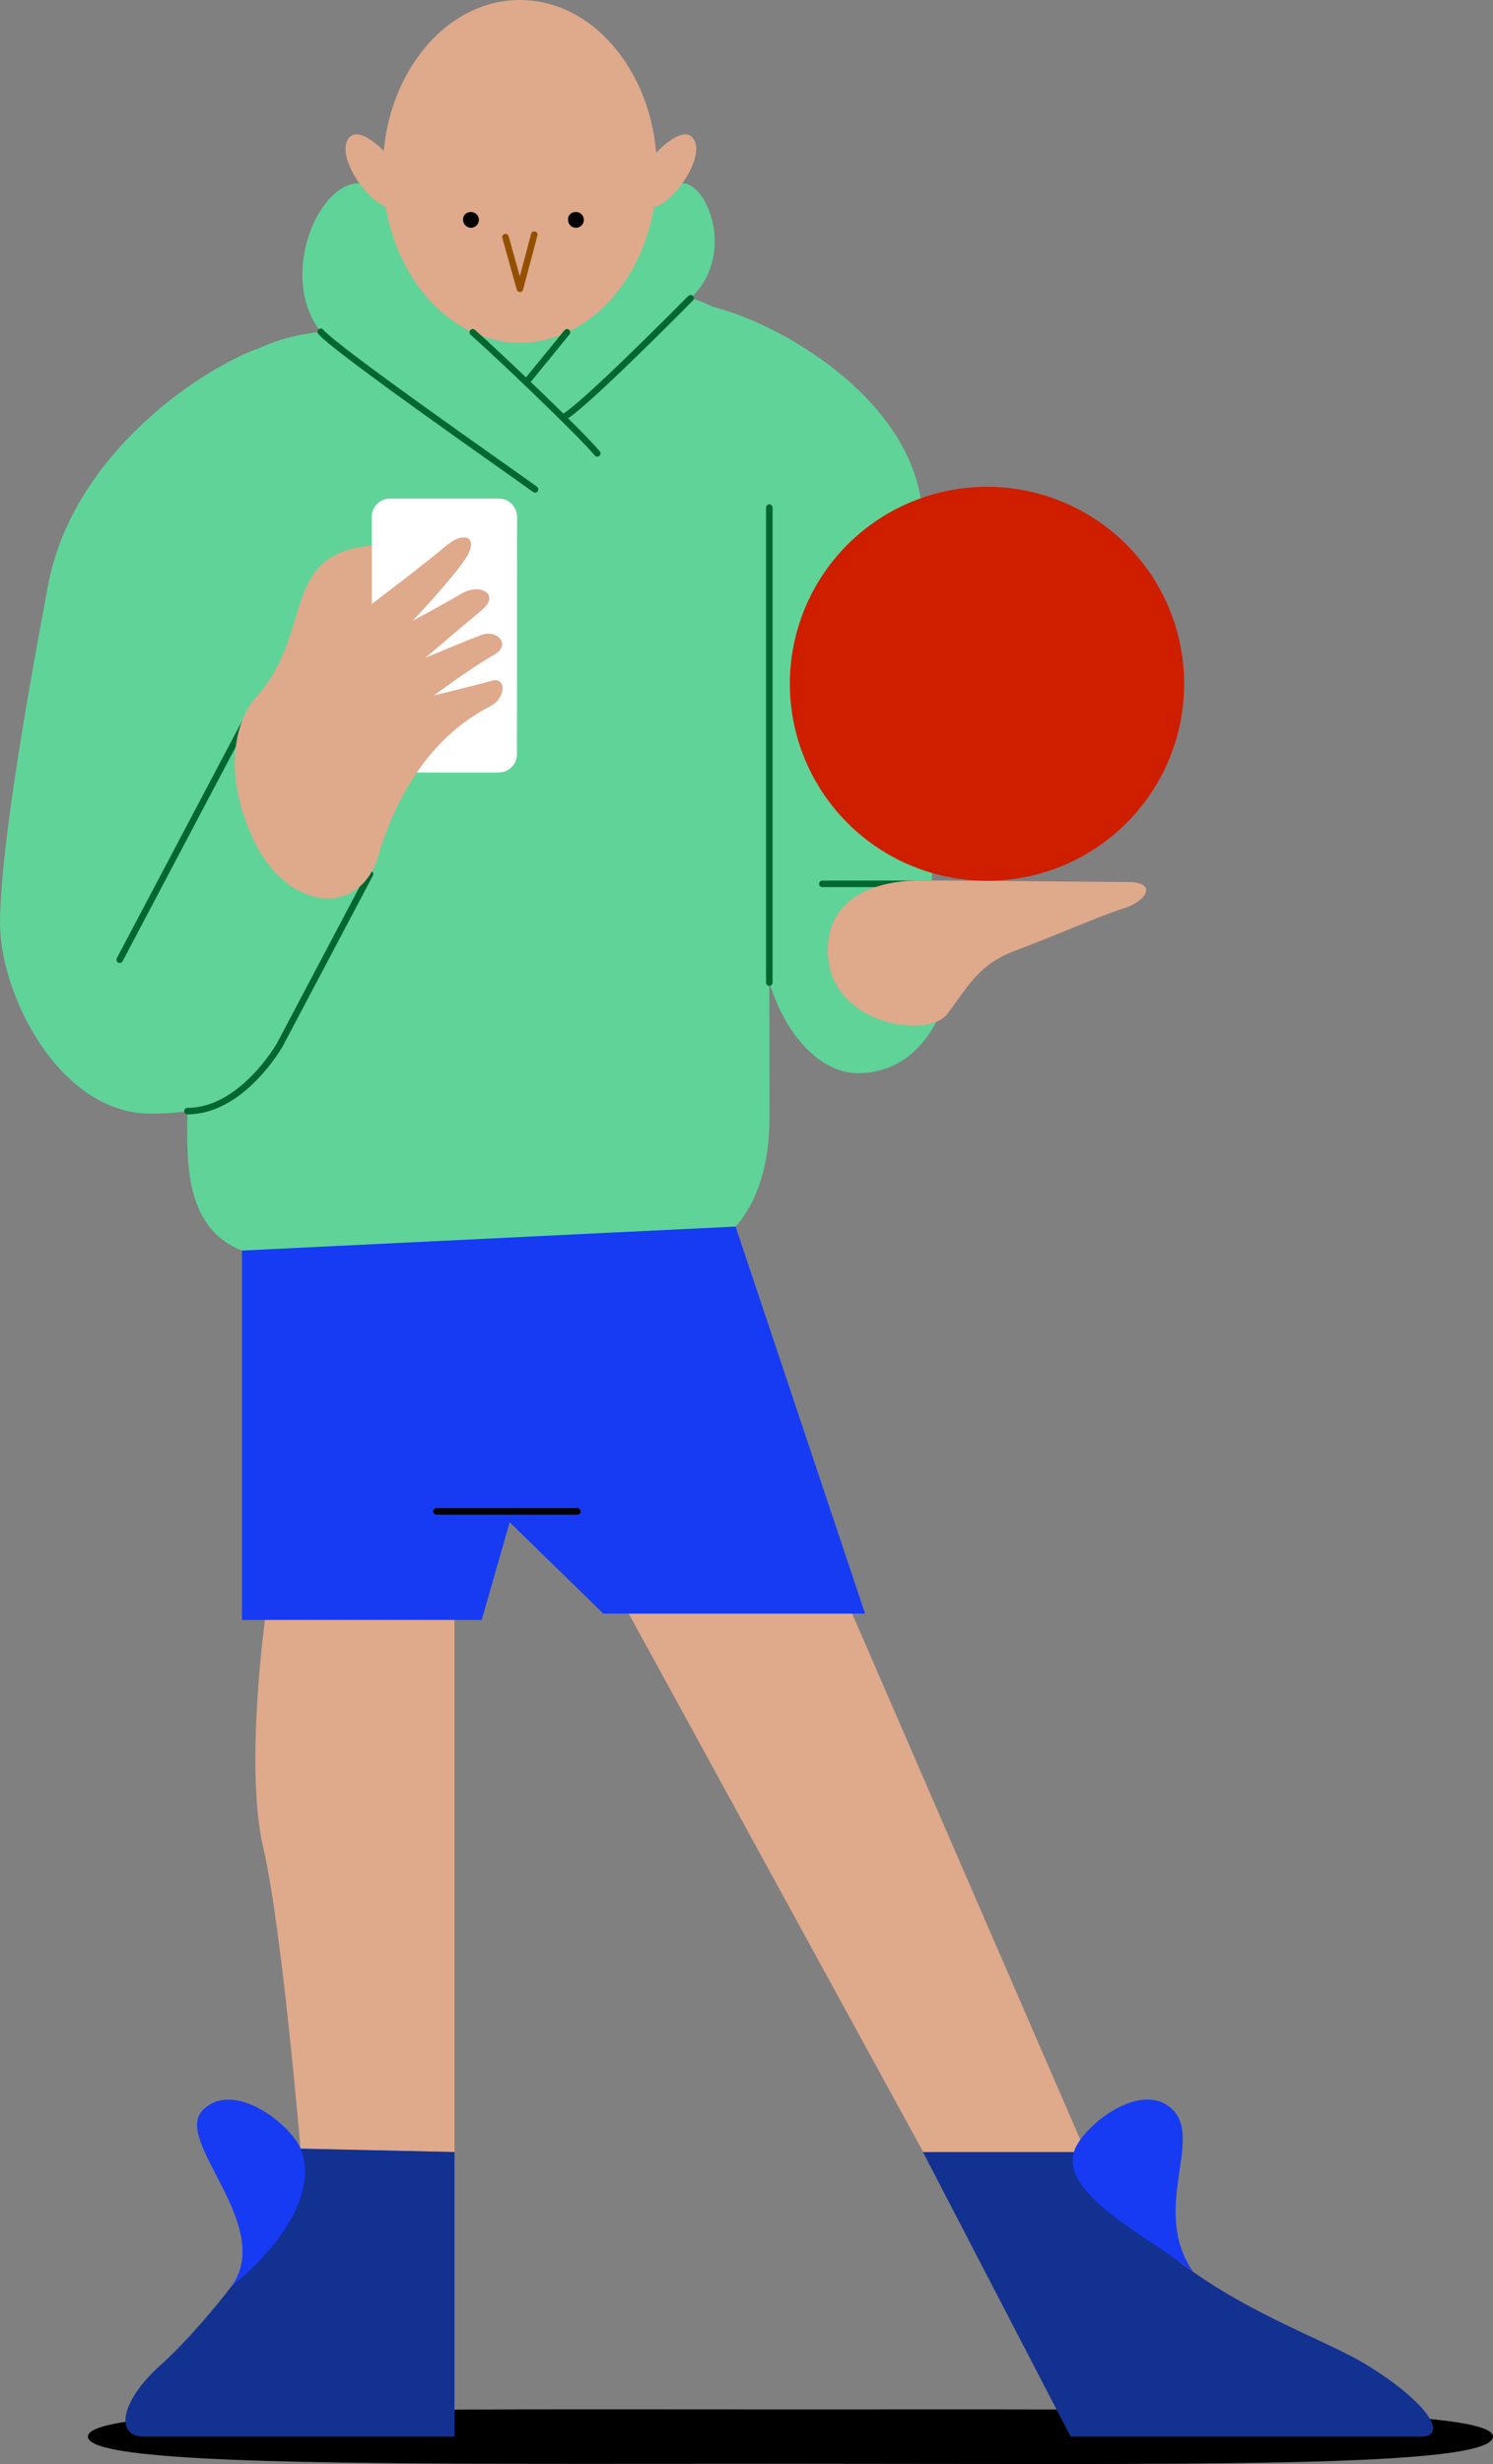 <svg width="382" height="630" viewBox="0 0 382 630" fill="none" xmlns="http://www.w3.org/2000/svg">
<rect x="0" y="0" width="382" height="630" fill="#808080" stroke="none"/>
<g clip-path="url(#clip0_447:20011)">
<path fill-rule="evenodd" clip-rule="evenodd" d="M202.236 616.042C301.45 616.042 382.079 615.393 381.999 622.988C381.906 631.206 301.45 629.934 202.236 629.934C103.023 629.934 22.486 630.795 22.486 623.001C22.486 615.207 103.036 616.042 202.236 616.042Z" fill="black"/>
<path fill-rule="evenodd" clip-rule="evenodd" d="M196.834 251.229C196.834 251.229 198.559 126.39 198.559 113.519C198.559 100.648 193.807 80.698 176.696 76.245C188.298 65.375 181.156 46.858 174.599 46.858C168.041 46.858 102.664 47.03 91.952 46.858C81.239 46.685 71.177 70.863 82.062 84.834C47.217 88.692 47.96 116.528 47.96 116.528V283.24C47.96 294.653 46.288 313.661 61.912 319.745C77.536 325.83 104.284 322.118 120.718 323.046C137.152 323.974 166.714 325.551 175.648 322.211C184.581 318.871 196.887 310.281 196.887 285.467L196.834 251.229Z" fill="#60D399"/>
<path fill-rule="evenodd" clip-rule="evenodd" d="M133.024 0C152.378 0 168.108 19.631 168.108 43.809C168.108 67.987 152.378 87.631 133.024 87.631C113.669 87.631 97.926 68 97.926 43.809C97.926 19.618 113.656 0 133.024 0Z" fill="#DFA98B"/>
<path fill-rule="evenodd" clip-rule="evenodd" d="M98.496 38.865C98.496 38.865 91.022 30.911 88.766 36.121C86.509 41.33 95.137 53.021 100.075 53.154C105.014 53.286 98.496 38.865 98.496 38.865Z" fill="#DFA98B"/>
<path fill-rule="evenodd" clip-rule="evenodd" d="M168.043 38.865C168.043 38.865 175.529 30.911 177.773 36.121C180.016 41.33 171.401 53.021 166.476 53.154C161.551 53.286 168.043 38.865 168.043 38.865Z" fill="#DFA98B"/>
<path fill-rule="evenodd" clip-rule="evenodd" d="M66.797 88.811C52.421 93.781 18.677 115.494 12.266 149.785C5.854 184.077 0.292 217.069 0 235.455C-0.292 253.84 15.053 284.725 38.496 284.725C61.939 284.725 68.868 275.539 76.395 263.012C83.921 250.486 97.939 221.536 97.939 221.536L59.443 173.088C59.443 173.088 81.174 83.8 66.797 88.811Z" fill="#60D399"/>
<path fill-rule="evenodd" clip-rule="evenodd" d="M182.233 78.418C198.773 82.395 232.225 100.953 235.849 129.107C239.473 157.261 238.636 221.245 238.636 221.245L238.358 225.977C238.358 225.977 246.999 242.97 241.703 256.597C236.406 270.223 227.765 274.386 219.402 274.386C211.039 274.386 201.587 266.432 196.835 251.189V123.54C196.835 123.54 165.706 74.495 182.233 78.418Z" fill="#60D399"/>
<path fill-rule="evenodd" clip-rule="evenodd" d="M61.912 319.745V414.203H123.24L130.408 389.203L154.369 412.573H221.339L188.206 313.608L61.912 319.745Z" fill="#163BF3"/>
<path fill-rule="evenodd" clip-rule="evenodd" d="M132.294 132.129C132.294 130.899 131.804 129.719 130.933 128.849C130.062 127.979 128.88 127.49 127.648 127.49H99.771C99.16 127.488 98.554 127.607 97.989 127.839C97.424 128.072 96.91 128.413 96.477 128.844C96.044 129.275 95.701 129.787 95.467 130.351C95.232 130.915 95.112 131.519 95.112 132.129V192.786C95.103 193.4 95.216 194.01 95.445 194.581C95.673 195.151 96.013 195.671 96.444 196.109C96.874 196.548 97.388 196.897 97.954 197.137C98.521 197.376 99.129 197.501 99.745 197.505H127.621C128.854 197.501 130.036 197.009 130.907 196.137C131.778 195.265 132.267 194.084 132.267 192.852L132.294 132.129Z" fill="white"/>
<path d="M63.28 183.56L30.625 245.383" stroke="#00672E" stroke-width="1.67" stroke-linecap="round" stroke-linejoin="round"/>
<path d="M196.834 129.77V251.229" stroke="#00672E" stroke-width="1.67" stroke-linecap="round" stroke-linejoin="round"/>
<path d="M94.674 223.472L71.55 267.215C71.55 267.215 61.952 284.089 47.961 284.089" stroke="#00672E" stroke-width="1.67" stroke-linecap="round" stroke-linejoin="round"/>
<path fill-rule="evenodd" clip-rule="evenodd" d="M65.471 178.337C80.63 161.41 71.378 141.633 95.086 139.499V154.465C95.086 154.465 109.17 143.781 113.989 139.672C118.807 135.562 122.551 137.365 119.299 142.535C116.046 147.704 105.573 158.733 105.573 158.733C105.573 158.733 113.245 154.637 118.064 151.787C122.883 148.937 128.166 151.973 123.201 156.068C118.237 160.164 108.852 168.184 108.852 168.184C108.852 168.184 119.325 163.73 123.281 162.312C127.237 160.893 130.98 164.963 126.334 167.468C121.688 169.973 111.002 177.807 111.002 177.807C111.002 177.807 122.06 175.156 125.803 174.056C129.546 172.956 129.56 178.337 125.631 180.471C121.701 182.606 104.869 190.771 96.506 219.747C91.329 234.633 73.674 232.499 65.285 215.572C56.895 198.645 59.895 184.554 65.471 178.337Z" fill="#DFA98B"/>
<path d="M120.957 84.967C126.665 89.951 148.568 110.775 152.816 115.931" stroke="#00672E" stroke-width="1.67" stroke-linecap="round" stroke-linejoin="round"/>
<path d="M145.077 84.967L134.656 97.718" stroke="#00672E" stroke-width="1.67" stroke-linecap="round" stroke-linejoin="round"/>
<path d="M176.697 76.245C173.763 79.227 147.785 105.406 144.002 106.732" stroke="#00672E" stroke-width="1.67" stroke-linecap="round" stroke-linejoin="round"/>
<path d="M82.062 84.834C85.965 89.434 128.457 119.046 136.899 125.117" stroke="#00672E" stroke-width="1.67" stroke-linecap="round" stroke-linejoin="round"/>
<path d="M238.356 225.977H210.4" stroke="#00672E" stroke-width="1.67" stroke-linecap="round" stroke-linejoin="round"/>
<path fill-rule="evenodd" clip-rule="evenodd" d="M211.9 240.85C212.949 229.901 223.25 225.115 235.462 225.115C247.675 225.115 280.821 225.487 288.667 225.526C296.512 225.566 293.127 230.55 287.459 232.273C281.79 233.997 269.498 239.458 259.795 243.05C250.091 246.642 247.529 252.594 242.312 259.328C237.095 266.061 209.896 261.66 211.9 240.85Z" fill="#DFA98B"/>
<path fill-rule="evenodd" clip-rule="evenodd" d="M252.535 124.468C262.512 124.468 272.264 127.422 280.56 132.957C288.855 138.491 295.32 146.358 299.138 155.562C302.956 164.766 303.955 174.894 302.009 184.665C300.062 194.436 295.258 203.411 288.203 210.455C281.149 217.5 272.161 222.297 262.376 224.241C252.591 226.184 242.448 225.187 233.231 221.374C224.014 217.562 216.136 211.106 210.593 202.822C205.05 194.539 202.092 184.8 202.092 174.838C202.092 161.479 207.406 148.667 216.866 139.221C226.326 129.775 239.157 124.468 252.535 124.468Z" fill="#CF1D00"/>
<path fill-rule="evenodd" clip-rule="evenodd" d="M116.284 414.203V550.229L76.885 549.368C76.885 549.368 72.119 492.728 67.354 472.407C62.588 452.087 67.792 414.203 67.792 414.203H116.284Z" fill="#DFA98B"/>
<path fill-rule="evenodd" clip-rule="evenodd" d="M218.033 412.573L277.781 550.229H236.219L160.873 412.573H218.033Z" fill="#DFA98B"/>
<path fill-rule="evenodd" clip-rule="evenodd" d="M76.886 549.368L116.285 550.229V623.001H36.903C29.403 623.001 30.558 614.067 41.244 604.55C51.93 595.032 76.886 565.367 76.886 549.368Z" fill="#133191"/>
<path fill-rule="evenodd" clip-rule="evenodd" d="M277.783 550.229H236.141L273.933 623.001H363.416C370.916 623.001 365.129 614.067 349.505 604.55C333.881 595.032 295.04 584.388 277.783 550.229Z" fill="#133191"/>
<path fill-rule="evenodd" clip-rule="evenodd" d="M76.885 549.368C74.336 543.111 59.734 531.632 51.916 539.493C44.097 547.353 70.248 568.654 59.349 584.468C70.965 575.163 81.651 560.701 76.885 549.368Z" fill="#163BF3"/>
<path fill-rule="evenodd" clip-rule="evenodd" d="M275.086 549.368C277.741 543.111 292.263 531.632 300.056 539.426C307.848 547.22 294.361 565.022 305.259 580.862C293.644 571.624 270.321 560.701 275.086 549.368Z" fill="#163BF3"/>
<path d="M111.664 386.433H147.731" stroke="black" stroke-width="1.67" stroke-linecap="round" stroke-linejoin="round"/>
<path fill-rule="evenodd" clip-rule="evenodd" d="M120.055 54.254C120.463 54.161 120.89 54.196 121.277 54.356C121.664 54.515 121.991 54.791 122.214 55.145C122.437 55.499 122.545 55.913 122.521 56.33C122.498 56.748 122.345 57.147 122.084 57.474C121.823 57.801 121.467 58.038 121.065 58.154C120.663 58.27 120.234 58.258 119.839 58.119C119.444 57.981 119.102 57.724 118.86 57.383C118.618 57.042 118.488 56.634 118.489 56.216C118.444 55.75 118.582 55.285 118.874 54.918C119.167 54.552 119.59 54.314 120.055 54.254Z" fill="black"/>
<path fill-rule="evenodd" clip-rule="evenodd" d="M146.909 54.254C147.317 54.161 147.744 54.196 148.131 54.356C148.517 54.515 148.845 54.791 149.068 55.145C149.291 55.499 149.398 55.913 149.375 56.33C149.351 56.748 149.199 57.147 148.938 57.474C148.677 57.801 148.321 58.038 147.918 58.154C147.516 58.27 147.088 58.258 146.693 58.119C146.298 57.981 145.956 57.724 145.714 57.383C145.472 57.042 145.342 56.634 145.342 56.216C145.297 55.75 145.435 55.285 145.728 54.918C146.02 54.552 146.444 54.314 146.909 54.254Z" fill="black"/>
<path d="M136.701 59.994L133.024 73.832L129.334 60.63" stroke="#935000" stroke-width="1.67" stroke-linecap="round" stroke-linejoin="round"/>
</g>
<defs>
<clipPath id="clip0_447:20011">
<rect width="382" height="630" fill="white"/>
</clipPath>
</defs>
</svg>

